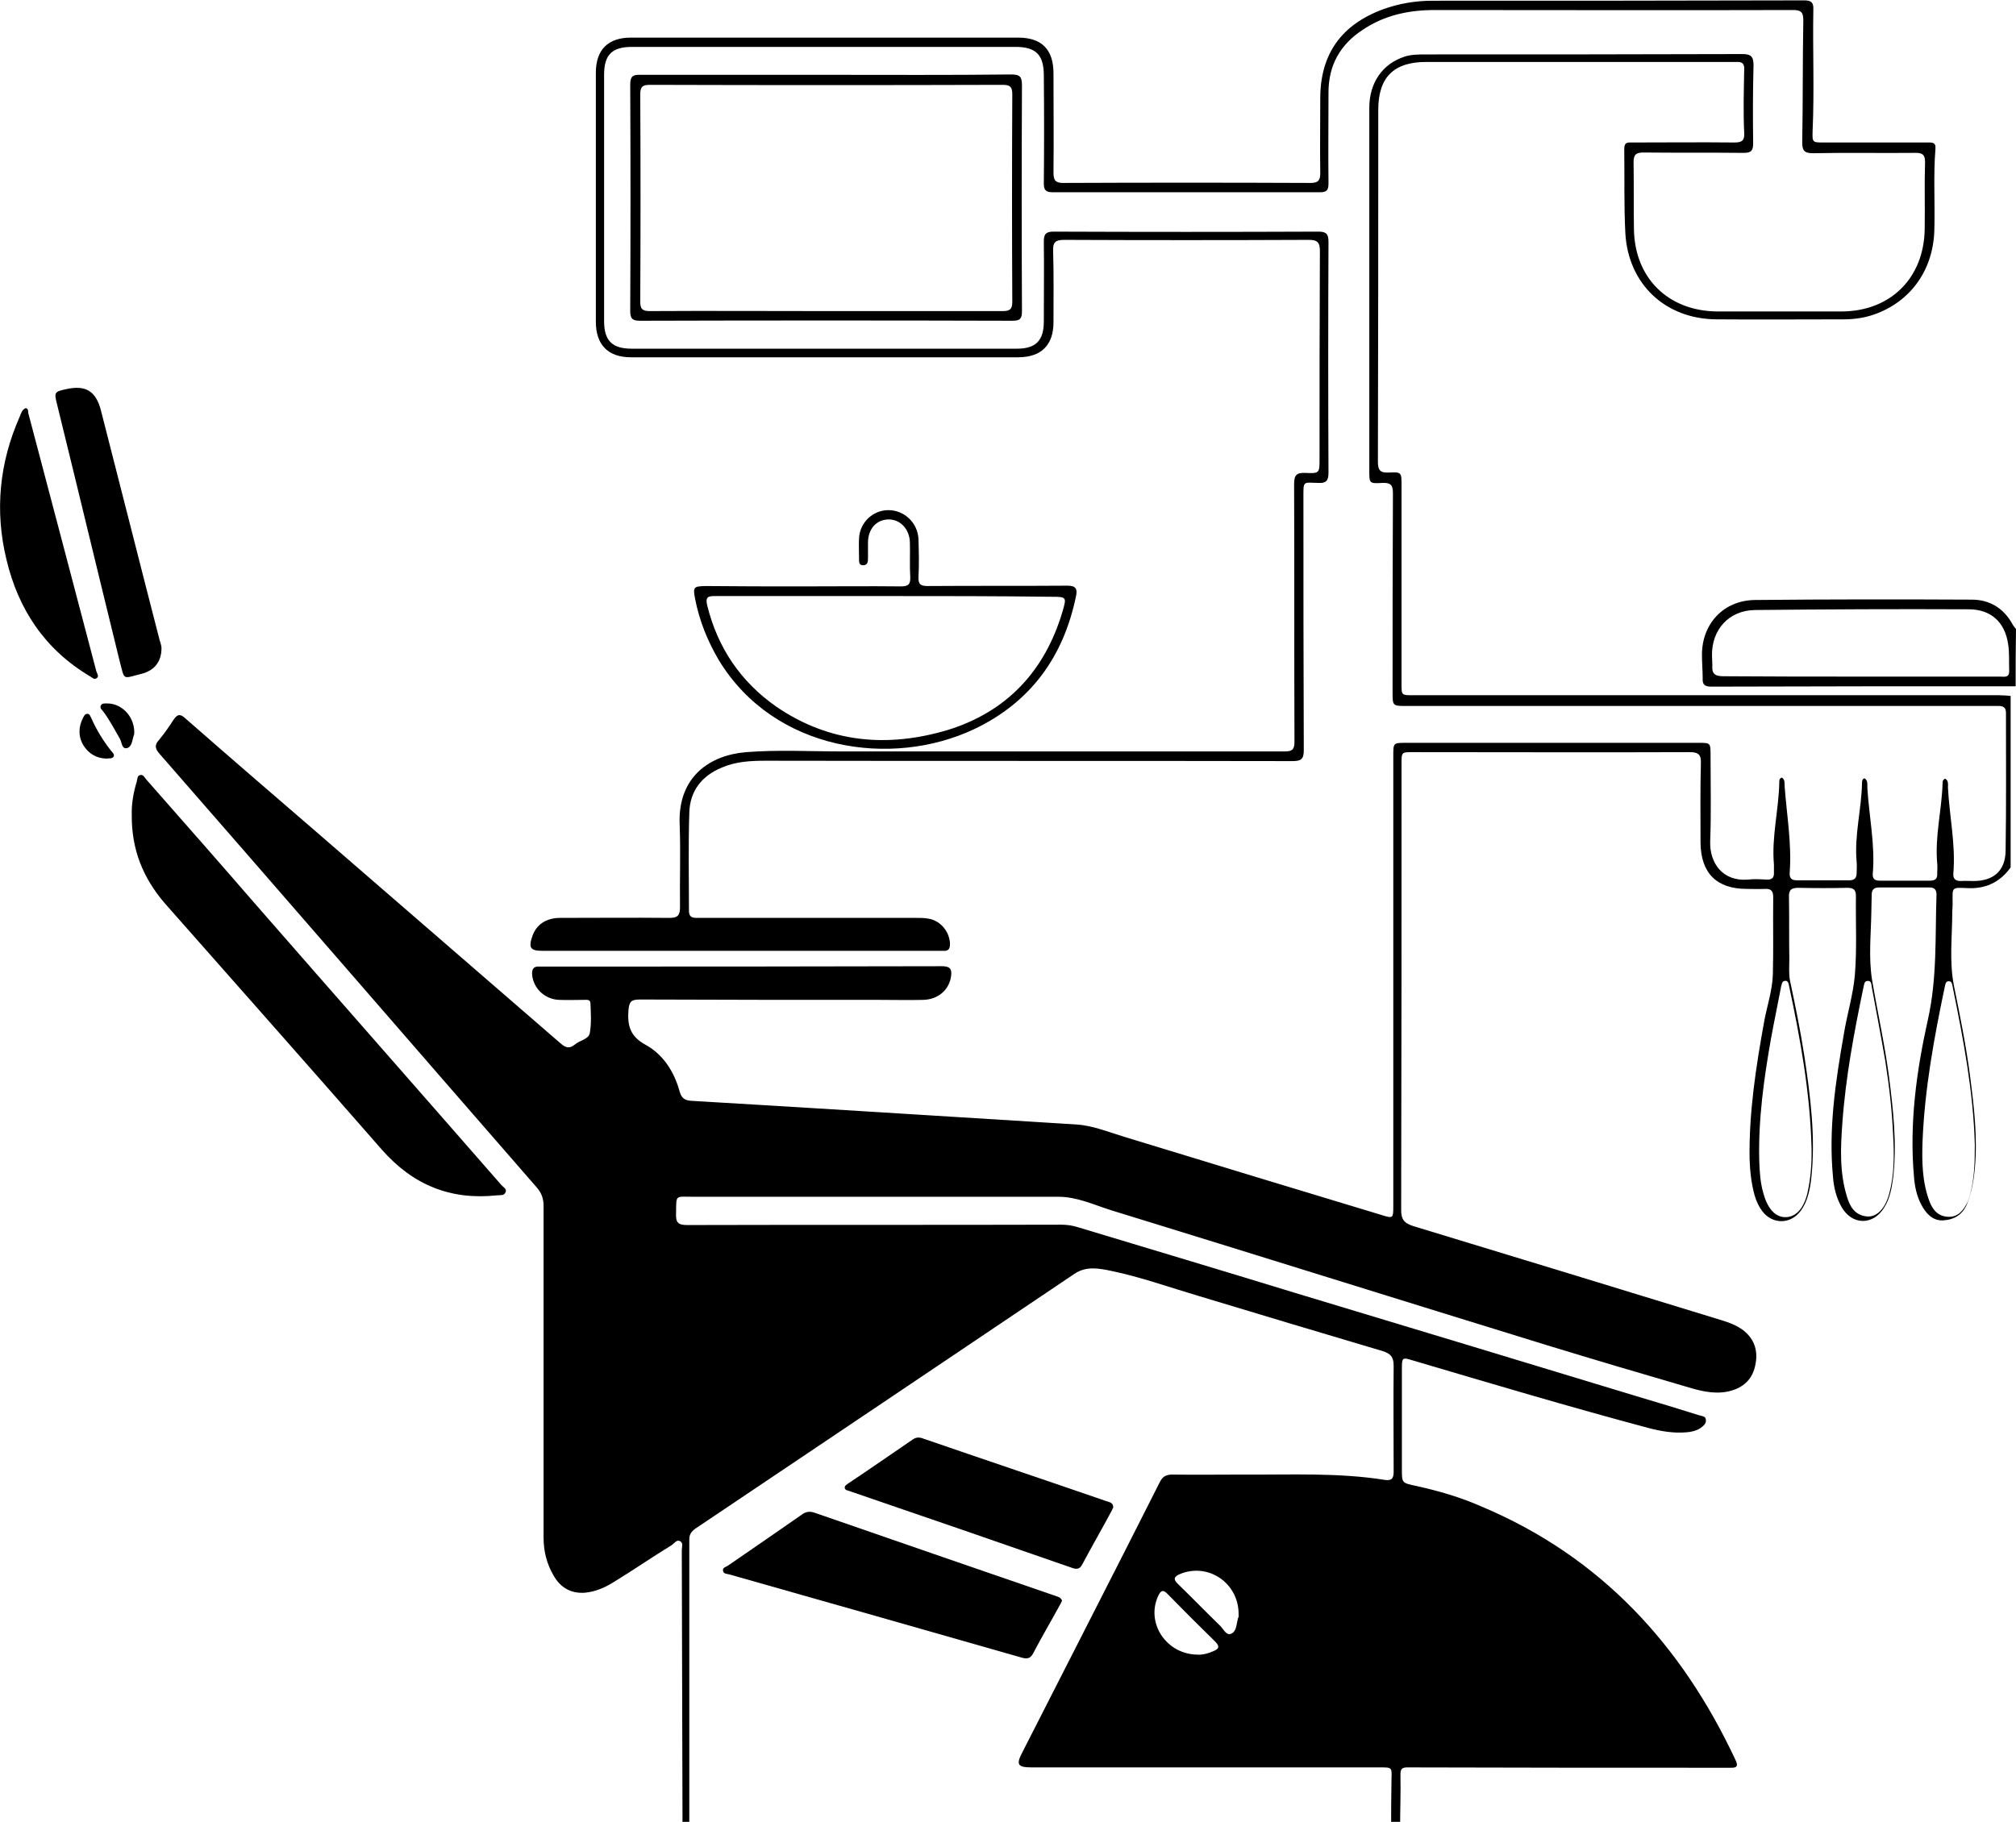 <?xml version="1.0" encoding="utf-8"?>
<!-- Generator: Adobe Illustrator 22.1.0, SVG Export Plug-In . SVG Version: 6.00 Build 0)  -->
<svg version="1.1" id="Isolation_Mode" xmlns="http://www.w3.org/2000/svg" xmlns:xlink="http://www.w3.org/1999/xlink" x="0px"
	 y="0px" viewBox="0 0 563 508.9" style="enable-background:new 0 0 563 508.9;" xml:space="preserve">
<g>
	<g>
		<g>
			<path d="M190.6,510.8c-0.1-1,0-1.4,0-2.4c-0.1-25.2-0.1-50.2-0.2-75.4c0-0.9,0.5-2-0.5-2.5c-0.9-0.5-1.6,0.6-2.3,1.1
				c-5.4,3.3-10.6,6.9-16,10.2c-2.5,1.6-5.2,2.8-8.2,3.1c-3.9,0.3-6.9-1.4-8.8-4.8c-1.9-3.2-2.8-6.8-2.8-10.6c0-30.8,0-61.6,0-92.6
				c0-2-0.5-3.6-1.9-5.2c-35.2-40.4-70.2-80.9-105.4-121.2c-1.2-1.4-1.4-2.4-0.1-3.8c1.5-1.8,2.8-3.7,4.1-5.7
				c1.1-1.6,1.9-1.6,3.3-0.3c12.2,10.7,24.4,21.2,36.8,31.9c22.6,19.6,45.4,39.3,68,58.9c1.4,1.2,2.4,1.5,3.9,0.3
				c1.4-1.2,3.9-1.5,4.2-3.2c0.5-2.6,0.3-5.6,0.2-8.3c0-1.2-1.1-1-1.9-1c-2.2,0-4.5,0.1-6.8,0c-4-0.1-7.3-3.2-7.6-7.1
				c-0.1-1.4,0.4-2.3,1.9-2.2c0.7,0,1.5,0,2.2,0c36.8,0,73.7,0,110.4-0.1c2.2,0,2.8,0.8,2.5,2.8c-0.5,3.7-3.5,6.5-7.8,6.6
				c-4,0.1-8.1,0-12.1,0c-22.3,0-44.7,0-67.1-0.1c-2.5,0-2.9,0.8-3.1,3.1c-0.3,4.2,0.5,7.2,4.7,9.5c5,2.7,8.1,7.6,9.6,13.1
				c0.5,1.8,1.4,2.5,3.3,2.6c35.8,2.1,71.6,4.4,107.4,6.6c4.7,0.3,9,2.1,13.3,3.4c24.2,7.4,48.5,14.8,72.7,22.1
				c2.4,0.7,2.6,0.6,2.6-2.4c0-42,0-84.1,0-126.1c0-3.6,0-3.6,3.6-3.6c27.2,0,54.5,0,81.6,0c3.4,0,3.4,0,3.4,3.5c0,8,0.2,16-0.1,24
				c-0.2,6,3.4,11.3,10.6,10.7c1.6-0.2,3.3-0.1,5.1,0c1.5,0.1,2.2-0.5,2.1-2c0-0.7,0-1.5,0-2.2c-0.7-7.8,1.4-15.5,1.5-23.2
				c0-0.4,0-0.8,0.7-1.1c1,0.6,0.7,1.7,0.8,2.6c0.6,8,2,16,1.4,24c-0.1,1.5,0.5,2.1,2,2.1c4.8,0,9.7,0,14.6,0c1.5,0,2.1-0.6,2.1-2.1
				c0-1,0.1-2,0-3c-0.7-7.5,1.4-14.9,1.5-22.2c0-0.5,0.1-1,0.7-1.2c1.1,0.7,0.7,1.9,0.8,2.9c0.5,7.9,2.2,15.8,1.5,23.8
				c-0.1,1.4,0.6,1.9,1.9,1.9c4.7,0,9.4,0,14.1,0c1.6,0,2.1-0.7,2-2.1c0-0.9,0.1-1.8,0-2.7c-0.7-7.6,1.3-15,1.5-22.5
				c0-0.4,0-0.8,0.7-1.2c1,0.5,0.8,1.6,0.8,2.5c0.4,8,2.2,16,1.5,24c-0.1,1.5,0.6,2.1,2.1,2.1c1.2-0.1,2.3,0,3.5,0
				c5.6,0,8.9-2.8,9-8.4c0.2-12.8,0.1-25.7,0.1-38.6c0-1.4-0.7-1.9-2-1.9c-1,0-2,0-3,0c-54.2,0-108.2,0-162.4,0
				c-3.9,0-3.9,0-3.9-3.9c0-18.5,0-37,0.1-55.5c0-2.4-0.7-3-3-2.9c-3.6,0.2-3.6,0.1-3.6-3.4c0-33.8,0-67.6,0-101.4
				c0-7,3.7-12.3,9.9-14.3c1.9-0.6,3.9-0.6,6-0.6c29.4,0,58.8,0,88.2-0.1c2.3,0,3.2,0.5,3.2,3.1c-0.2,7.3-0.2,14.7-0.1,21.9
				c0,2.2-0.8,2.6-2.7,2.6c-9.3-0.1-18.7,0-28-0.1c-2.1,0-2.7,0.7-2.7,2.7c0.1,6.3,0,12.4,0.1,18.7c0.2,13.7,9.6,22.9,23.3,23
				c11.5,0,23,0,34.6,0c13.7,0,23.1-9.3,23.3-23c0.1-6.3-0.1-12.4,0.1-18.7c0-2-0.6-2.6-2.6-2.6c-9.6,0.1-19.2-0.1-28.7,0.1
				c-2.5,0-3-0.8-3-3.1c0.2-11.3,0.1-22.6,0.3-34.1c0-2.2-0.7-2.8-2.8-2.8c-33.3,0.1-66.7,0-100.1,0c-7.2,0-14,1.4-20.1,5.5
				c-6.3,4.1-9.6,9.9-9.6,17.5c0,8.5-0.1,17,0,25.5c0,1.9-0.6,2.4-2.4,2.4c-24.9,0-49.7,0-74.7,0c-1.8,0-2.4-0.6-2.4-2.4
				c0.1-10.1,0.1-20.2,0-30.2c0-5.8-2.2-8-7.9-8c-35.7,0-71.4,0-107.1,0c-5.6,0-7.8,2.2-7.8,7.8c0,22.9,0,45.9,0,68.8
				c0,5.4,2.2,7.7,7.7,7.7c35.9,0,71.7,0,107.6,0c5.3,0,7.5-2.3,7.5-7.6c0-7.5,0.1-15,0-22.4c0-2.1,0.7-2.7,2.7-2.7
				c24.7,0.1,49.2,0.1,73.9,0c2.1,0,2.9,0.5,2.9,2.8c-0.1,21.5-0.1,43.1,0,64.6c0,2.2-0.7,2.9-2.8,2.8c-4.4-0.1-4.2-0.7-4.2,4.1
				c0,23.5,0,47.1,0.1,70.6c0,2.5-0.8,3-3.2,3c-49-0.1-98,0-147-0.1c-4.2,0-8.4,0.2-12.3,1.9c-5.6,2.3-8.9,6.5-9.1,12.5
				c-0.3,9.2-0.1,18.3-0.1,27.5c0,2.2,1.5,2,2.9,2c20.2,0,40.5,0,60.7,0c1.1,0,2.2,0,3.2,0.2c3.4,0.5,6,3.6,6.1,7.1
				c0,1.4-0.5,2-1.9,1.9c-1.2,0-2.5,0-3.7,0c-36.1,0-72.1,0-108.1,0c-3.5,0-4.1-0.8-2.9-4.2c1.1-3.1,3.8-5,7.7-5
				c10.2,0,20.3-0.1,30.5,0c2.3,0,3-0.6,3-3c-0.1-7.7,0.2-15.5-0.1-23.2c-0.5-13.4,8.6-19.3,18.6-20.1c8.9-0.7,17.8-0.2,26.7-0.2
				c41.2,0,82.5,0,123.8,0c2.2,0,2.6-0.8,2.6-2.8c-0.1-24,0-47.9-0.1-71.9c0-2.5,0.7-3.2,3.1-3.1c4,0.2,4,0,4-3.8
				c0-19.4,0-38.8,0.1-58.2c0-2.4-0.7-3.1-3.1-3.1c-22.7,0.1-45.6,0.1-68.3,0c-2.4,0-3.2,0.6-3.1,3.1c0.2,6.7,0.1,13.2,0.1,19.9
				c0,6.4-3.4,9.8-9.9,9.8c-36.1,0-72.1,0-108.1,0c-6.4,0-9.8-3.5-9.8-9.9c0-23.2,0-46.4,0-69.6c0-6.4,3.4-9.8,9.8-9.8
				c36.1,0,72.1,0,108.1,0c6.6,0,9.9,3.3,9.9,10c0,9.2,0.1,18.5,0,27.7c0,2.1,0.5,2.9,2.7,2.9c23-0.1,46.1-0.1,69.1,0
				c2.1,0,2.7-0.7,2.7-2.7c-0.1-7,0-13.9,0-20.9c0-12.4,5.9-20.6,17.5-24.9c4.4-1.6,9.1-2.4,13.8-2.4c34.7,0,69.2,0,103.9-0.1
				c2,0,2.6,0.7,2.5,2.6c-0.2,11.2,0.3,22.5-0.2,33.8c-0.1,3.3-0.1,3.3,3.2,3.3c9.6,0,19.2,0,28.7,0c1.3,0,2.6-0.2,2.4,1.8
				c-0.6,7.5-0.1,15-0.3,22.4c-0.2,11-6.2,19.7-15.9,23.5c-3,1.2-6.2,1.7-9.4,1.7c-11.8,0-23.7,0.1-35.6,0
				c-14.2-0.1-24.6-9.8-25.4-24.1c-0.4-7.9-0.2-15.8-0.3-23.6c0-1.9,1.1-1.7,2.3-1.7c9.5,0,19-0.1,28.5,0c2,0,2.8-0.5,2.7-2.6
				c-0.3-6.1-0.1-12.1,0-18.1c0-1.3-0.6-1.8-1.8-1.8c-0.5,0-1,0-1.5,0c-28.5,0-57,0-85.5,0c-9.1,0-13.4,4.3-13.4,13.4
				c0,32.7,0,65.6-0.1,98.3c0,2.5,0.8,3.1,3.1,3c3.5-0.2,3.5,0,3.5,3.6c0,18.5,0,37,0,55.5c0,3.1,0,3.1,3.2,3.1
				c27.7,0,55.5,0,83.1,0c26.9,0,53.7,0,80.6,0c1.1,0,2.1,0.1,3.2,0.2c0,16,0,31.9,0,47.9c-2.8,3.9-6.6,5.9-11.5,5.8
				c-5.3-0.2-4.7-0.5-4.7,4.6c0,0.7-0.1,1.3-0.1,2c0,7-0.9,13.9,0.5,20.8c1.7,8.4,3.4,16.8,4.5,25.3s2.1,17,1.3,25.7
				c-0.3,3.2-0.9,6.5-2.1,9.6c-1.2,3.1-3.5,4.6-6.8,4.8c-2.9,0.1-4.7-1.9-6-4.3s-1.9-5.2-2.1-8c-1.3-14.9,0.7-29.4,3.9-43.8
				c2.6-11.6,2-23.2,2.4-34.9c0-1.3-0.5-2-1.9-2c-4.7,0-9.4,0-14.1,0c-1.5,0-2.1,0.6-2.1,2.1c0,1.6-0.1,3.2-0.1,4.8
				c-0.1,6.3-0.8,12.6,0.2,18.9c1.5,8.9,3.5,17.8,4.7,26.8c1.2,9.4,2.3,18.9,1.2,28.4c-0.4,2.9-0.9,5.9-2.5,8.4
				c-3.1,5.1-9.1,5-12-0.3c-1.4-2.5-2.1-5.4-2.3-8.2c-1.3-13.4,0.7-26.7,3-39.8c0.9-5.6,2.6-11,3.1-16.6c0.6-7.4,0.2-14.8,0.3-22.1
				c0-1.8-0.7-2.3-2.4-2.3c-4.5,0.1-9.1,0.1-13.6,0c-2,0-2.8,0.5-2.7,2.7c0.1,5.8,0,11.4,0.1,17.2c0,2-0.2,4,0.2,6.1
				c1.5,7,2.9,13.9,4,21c1.7,11.4,3.2,22.8,1.9,34.4c-0.4,3.1-1,6.2-2.9,8.8c-2.8,3.8-7.8,3.9-10.7,0.2c-1-1.3-1.7-2.8-2.2-4.5
				c-0.9-3.3-1.3-6.8-1.4-10.2c-0.2-13,1.8-25.8,4.1-38.5c0.8-4.3,2.3-8.7,2.4-13.1c0.2-7.2,0-14.3,0.1-21.4c0-1.7-0.5-2.5-2.3-2.4
				c-1.7,0.1-3.3,0-5.1,0c-8.4,0-12.8-4.4-12.9-12.9c0-7.4-0.1-14.8,0.1-22.2c0.1-2.4-0.7-3.1-3.1-3.1c-25.8,0.1-51.6,0-77.4,0
				c-3.1,0-3.1,0-3.1,3.3c0,41.5,0,83.1-0.1,124.6c0,2.7,0.9,3.7,3.4,4.5c28.6,8.7,57.2,17.4,85.8,26.2c2.3,0.7,4.6,1.5,6.6,3.1
				c3,2.5,3.9,5.8,3.1,9.5c-0.7,3.6-2.9,6-6.5,7.1c-3.9,1.2-7.9,0.4-11.6-0.7c-13.4-3.9-26.9-7.9-40.3-12
				c-40.6-12.5-81.1-25.2-121.7-37.7c-4.7-1.5-9.4-3.7-14.5-3.7c-34,0-68.1,0-102.1,0c-5.1,0-4.6-0.7-4.7,4.8
				c-0.1,2.4,0.6,3.1,3.1,3.1c34.8-0.1,69.6,0,104.4-0.1c1.6,0,3.1,0.2,4.7,0.7c20.2,6.1,40.3,12.1,60.5,18.3
				c31.8,9.6,63.6,19.2,95.5,28.9c5.8,1.7,11.6,3.5,17.4,5.3c0.8,0.3,2,0.2,2,1.4c0.1,1-0.7,1.6-1.5,2.2c-1.2,0.8-2.6,1.1-4,1.2
				c-3.5,0.3-7.1-0.3-10.5-1.2c-22.1-5.9-43.9-12.4-65.9-18.9c-2.9-0.9-3-0.8-3,2.4c0,9.3,0,18.7,0,28c0,3.8,0,3.8,3.6,4.6
				c6.5,1.4,12.7,3.2,18.8,5.9c33.2,14,55.8,38.7,70.8,70.8c1.1,2.3-0.5,2.1-1.9,2.1c-29.9,0-59.8,0-89.7-0.1c-1.7,0-2,0.5-2,2.1
				c0.1,5.3-0.1,9.9-0.1,15.2c-0.8,0-1.7,0-2.5,0c0-4.9,0-9,0.1-14c0.1-3.3,0.2-3.3-3.2-3.3c-32.4,0-64.9,0-97.3,0
				c-3.9,0-4.4-0.8-2.6-4.2c12.8-25.2,25.7-50.3,38.4-75.5c0.8-1.6,1.8-2.1,3.5-2.1c6.7,0.1,13.2,0,19.9,0
				c13.1,0.1,26.4-0.6,39.5,1.5c2.1,0.3,2.4-0.7,2.4-2.4c0-9.8-0.1-19.7,0-29.5c0-2.5-0.9-3.4-3.1-4.1
				c-17.2-5.1-34.2-10.2-51.4-15.4c-8.1-2.4-16.2-5.3-24.4-7c-3.4-0.7-6.9-1.4-10.2,0.8c-35.3,23.8-70.5,47.4-105.9,71.2
				c-1.1,0.8-1.7,1.6-1.7,3c0,27.2,0,53.9,0,81.1C192.4,510.9,191.4,510.8,190.6,510.8z M505.9,320.6c-0.4-15.4-3.1-30.3-6.3-45.3
				c-0.1-0.6-0.3-1.5-1.2-1.3c-0.8,0.1-0.8,1-1,1.6c-0.9,4.8-1.9,9.5-2.8,14.4c-2,11.3-3.6,22.7-3.3,34.3c0.1,3.1,0.3,6.2,1.2,9.2
				c1.2,4.2,3.3,6.5,6.1,6.5s5-2.2,6.1-6.5C505.7,329.2,506,324.8,505.9,320.6z M528.7,317.4c-0.3-7.1-1.1-14-2.2-21
				c-1.2-7-2.5-13.8-3.8-20.8c-0.1-0.7-0.1-1.7-1.2-1.6c-0.9,0.1-0.9,1-1.1,1.8c-2.6,12.5-5,25.2-5.9,38c-0.5,6.9-0.8,13.7,1.3,20.5
				c0.8,2.7,2.2,5.2,5.6,5.5c2.5,0.2,4.7-1.8,5.9-5.4c0.1-0.3,0.2-0.6,0.3-1C529,328.2,529,322.8,528.7,317.4z M551.5,319.8
				c-0.4-14.8-3.2-29.5-6.2-44.2c-0.1-0.6-0.2-1.5-1-1.5c-1-0.1-1,0.9-1.2,1.6c-3,14.3-5.6,28.5-6.2,43.1
				c-0.2,5.7-0.1,11.3,1.9,16.7c0.9,2.4,2.4,4.3,5.3,4.4c2.8,0.1,4.3-1.9,5.4-4.2c0.3-0.7,0.5-1.4,0.7-2.1
				C551.4,329.1,551.5,324.6,551.5,319.8z M345.9,451c0.1-8.8-8.5-14.6-16.4-11.3c-1.7,0.7-1.9,1.5-0.5,2.8
				c3.9,3.8,7.7,7.7,11.6,11.5c1,0.9,1.8,2.9,3.1,2.4c1.6-0.5,1.6-2.7,2-4.3C346,451.7,345.9,451.2,345.9,451z M334.4,462.2
				c1.4,0.1,2.9-0.3,4.3-0.9c1.7-0.7,2.1-1.3,0.6-2.8c-4.4-4.3-8.8-8.7-13.1-13.1c-1.3-1.4-2-1.3-2.8,0.5
				C320,453.4,325.7,462.1,334.4,462.2z"/>
			<path d="M562.9,191.7c-28.3,0-56.6,0-85,0.1c-1.9,0-2.5-0.6-2.4-2.4c0-2.1-0.2-4.2-0.2-6.3c-0.1-8.8,6-15.4,14.8-15.5
				c20.2-0.2,40.3-0.2,60.5-0.1c5.1,0,9,2.4,11.5,7c0.2,0.4,0.6,0.8,0.9,1.2C562.9,181,562.9,186.4,562.9,191.7z M519.8,189
				c12.9,0,25.9,0,38.8,0c1.1,0,2.5,0.4,2.5-1.5c-0.1-2.5,0.1-5.1-0.3-7.6c-0.9-6.1-4.8-9.7-11-9.7c-19.9-0.1-39.8,0-59.7,0.2
				c-7.3,0.1-12.1,5.5-12,12.7c0,0.9,0.1,1.8,0.1,2.7c-0.2,2.4,0.7,3.1,3.1,3.1C494.1,189,506.9,189,519.8,189z"/>
			<path d="M36.8,227.6c-0.1-2.7,0.4-6.1,1.4-9.3c0.2-0.7,0.1-1.7,1-1.8c0.8-0.2,1.2,0.7,1.7,1.3c10.3,11.7,20.6,23.4,30.9,35.3
				c22.7,26,45.5,51.9,68.2,77.9c0.5,0.6,1.6,1.1,1.2,2c-0.4,1.1-1.5,0.8-2.4,0.9c-13,1.4-23.5-2.9-32.2-12.8
				c-20.1-23-40.4-45.9-60.6-68.8C40,245.3,36.7,237.4,36.8,227.6z"/>
			<path d="M230.8,20.9c17.2,0,34.5,0.1,51.6-0.1c2.5,0,3,0.7,3,3.1c-0.1,21-0.1,42,0,63c0,2.1-0.5,2.7-2.6,2.7
				c-34.7-0.1-69.4-0.1-104.1,0c-2.2,0-2.7-0.7-2.7-2.8c0.1-21,0.1-42,0-63c0-2.3,0.5-3,2.9-2.9C196.3,20.9,213.5,20.9,230.8,20.9z
				 M230.6,86.9c16.5,0,32.9,0,49.4,0c2,0,2.7-0.5,2.7-2.6c-0.1-19.3-0.1-38.6,0-58c0-2.1-0.7-2.6-2.7-2.6
				c-32.8,0.1-65.7,0.1-98.5,0c-2,0-2.7,0.5-2.7,2.6c0.1,19.3,0.1,38.6,0,58c0,2.1,0.7,2.6,2.7,2.6
				C197.9,86.8,214.2,86.9,230.6,86.9z"/>
			<path d="M45.1,181.1c0,3.7-2,6.2-5.5,7.1c-5.6,1.4-4.7,2-6.2-3.6c-5.9-24-11.6-47.8-17.5-71.8c-0.8-3.2-0.7-3.4,2.6-4.1
				c5.4-1.2,8.3,0.5,9.7,6c5.5,21.4,10.9,42.9,16.4,64.2C44.9,179.7,45.1,180.6,45.1,181.1z"/>
			<path d="M7.2,114c0.8,0.2,0.6,0.9,0.7,1.4c3,11.3,6,22.7,9,34.1c3.3,12.6,6.7,25.4,10,38c0.2,0.7,0.9,1.5,0,2
				c-0.7,0.4-1.2-0.3-1.8-0.6c-12.6-7.5-20-18.7-23.3-32.6c-3.3-13.6-2-27,3.7-39.9C5.9,115.5,6.1,114.4,7.2,114z"/>
			<path d="M224.1,163.8c9.2,0,18.3-0.1,27.5,0c2.1,0,2.7-0.6,2.6-2.7c-0.2-3.2,0-6.4-0.1-9.6c-0.1-3.7-2.7-6.5-6.1-6.4
				c-3.3,0.1-5.6,2.7-5.6,6.5c0,1.4,0,2.8,0,4.2c0,0.9,0,2-1.2,2.1c-1.4,0.1-1.3-1-1.3-1.9c0-1.8-0.1-3.7,0-5.6
				c0.2-4.4,3.8-7.9,8.2-7.9c4.4,0,8.2,3.5,8.4,8.1c0.1,3.5,0.2,7.1,0,10.6c-0.1,2.1,0.7,2.5,2.6,2.5c13-0.1,26.1,0,39.1-0.1
				c2.3,0,2.7,1,2.3,2.9c-3.5,17-12.7,29.7-28.5,37.2c-22.9,10.8-55.7,6.2-71.2-19.2c-3.2-5.4-5.5-11.1-6.7-17.3
				c-0.6-3.2-0.4-3.4,2.8-3.5C206.2,163.8,215.1,163.8,224.1,163.8z M247.2,166.5c-15.8,0-31.5,0-47.4,0c-1.9,0-2.9,0.1-2.3,2.6
				c2.9,11.8,9.3,21.3,19.3,28.3c14.9,10.2,31.2,11.5,47.9,6.5c16.5-5.1,27.1-16.5,32-33c1.2-4.1,1.2-4.2-3-4.2
				C278.3,166.5,262.7,166.5,247.2,166.5z"/>
			<path d="M37.5,204.4c0,0.3,0,0.8-0.2,1.2c-0.4,1.3-0.5,3.2-2,3.4c-1.3,0.2-1.3-1.7-1.8-2.6c-1.5-2.6-2.9-5.3-4.7-7.7
				c-0.3-0.4-0.9-0.8-0.7-1.5c0.3-0.8,1.1-0.7,1.7-0.7C33.8,196.4,37.4,199.9,37.5,204.4z"/>
			<path d="M29.6,211.9c-2.6-0.1-4.8-1.3-6.3-3.7c-1.5-2.5-1.4-5.2-0.1-7.7c0.3-0.5,0.5-1.1,1.2-1.1s0.8,0.7,1.1,1.2
				c1.4,3.2,3.3,6.3,5.5,9.1c0.4,0.5,1.1,1,0.7,1.7C31.2,212,30.4,211.8,29.6,211.9z"/>
			<path d="M296.6,447.1c-0.2,0.5-0.4,0.9-0.7,1.4c-2.4,4.4-5,8.8-7.3,13.2c-0.8,1.6-1.7,1.8-3.4,1.3c-27.2-7.8-54.4-15.5-81.5-23.2
				c-0.7-0.2-1.7-0.1-1.8-1.1c-0.1-0.8,0.8-1,1.3-1.3c7-4.8,13.8-9.5,20.7-14.3c1.2-0.9,2.3-1,3.7-0.5c22.2,7.7,44.5,15.4,66.6,23
				C295.3,446,296.2,446.1,296.6,447.1z"/>
			<path d="M310.9,421.1c-0.2,0.3-0.3,0.7-0.5,1c-2.6,4.9-5.4,9.7-8,14.6c-0.6,1.2-1.2,1.9-2.9,1.3c-20.7-7.2-41.5-14.4-62.3-21.5
				c-0.5-0.2-1.2-0.2-1.3-0.9c0-0.7,0.6-0.9,1.1-1.3c6-4,11.9-8.1,17.9-12.2c0.9-0.6,1.7-0.7,2.8-0.3c17.1,5.9,34.1,11.6,51.2,17.5
				C309.6,419.6,310.9,419.6,310.9,421.1z"/>
		</g>
	</g>
</g>
</svg>
